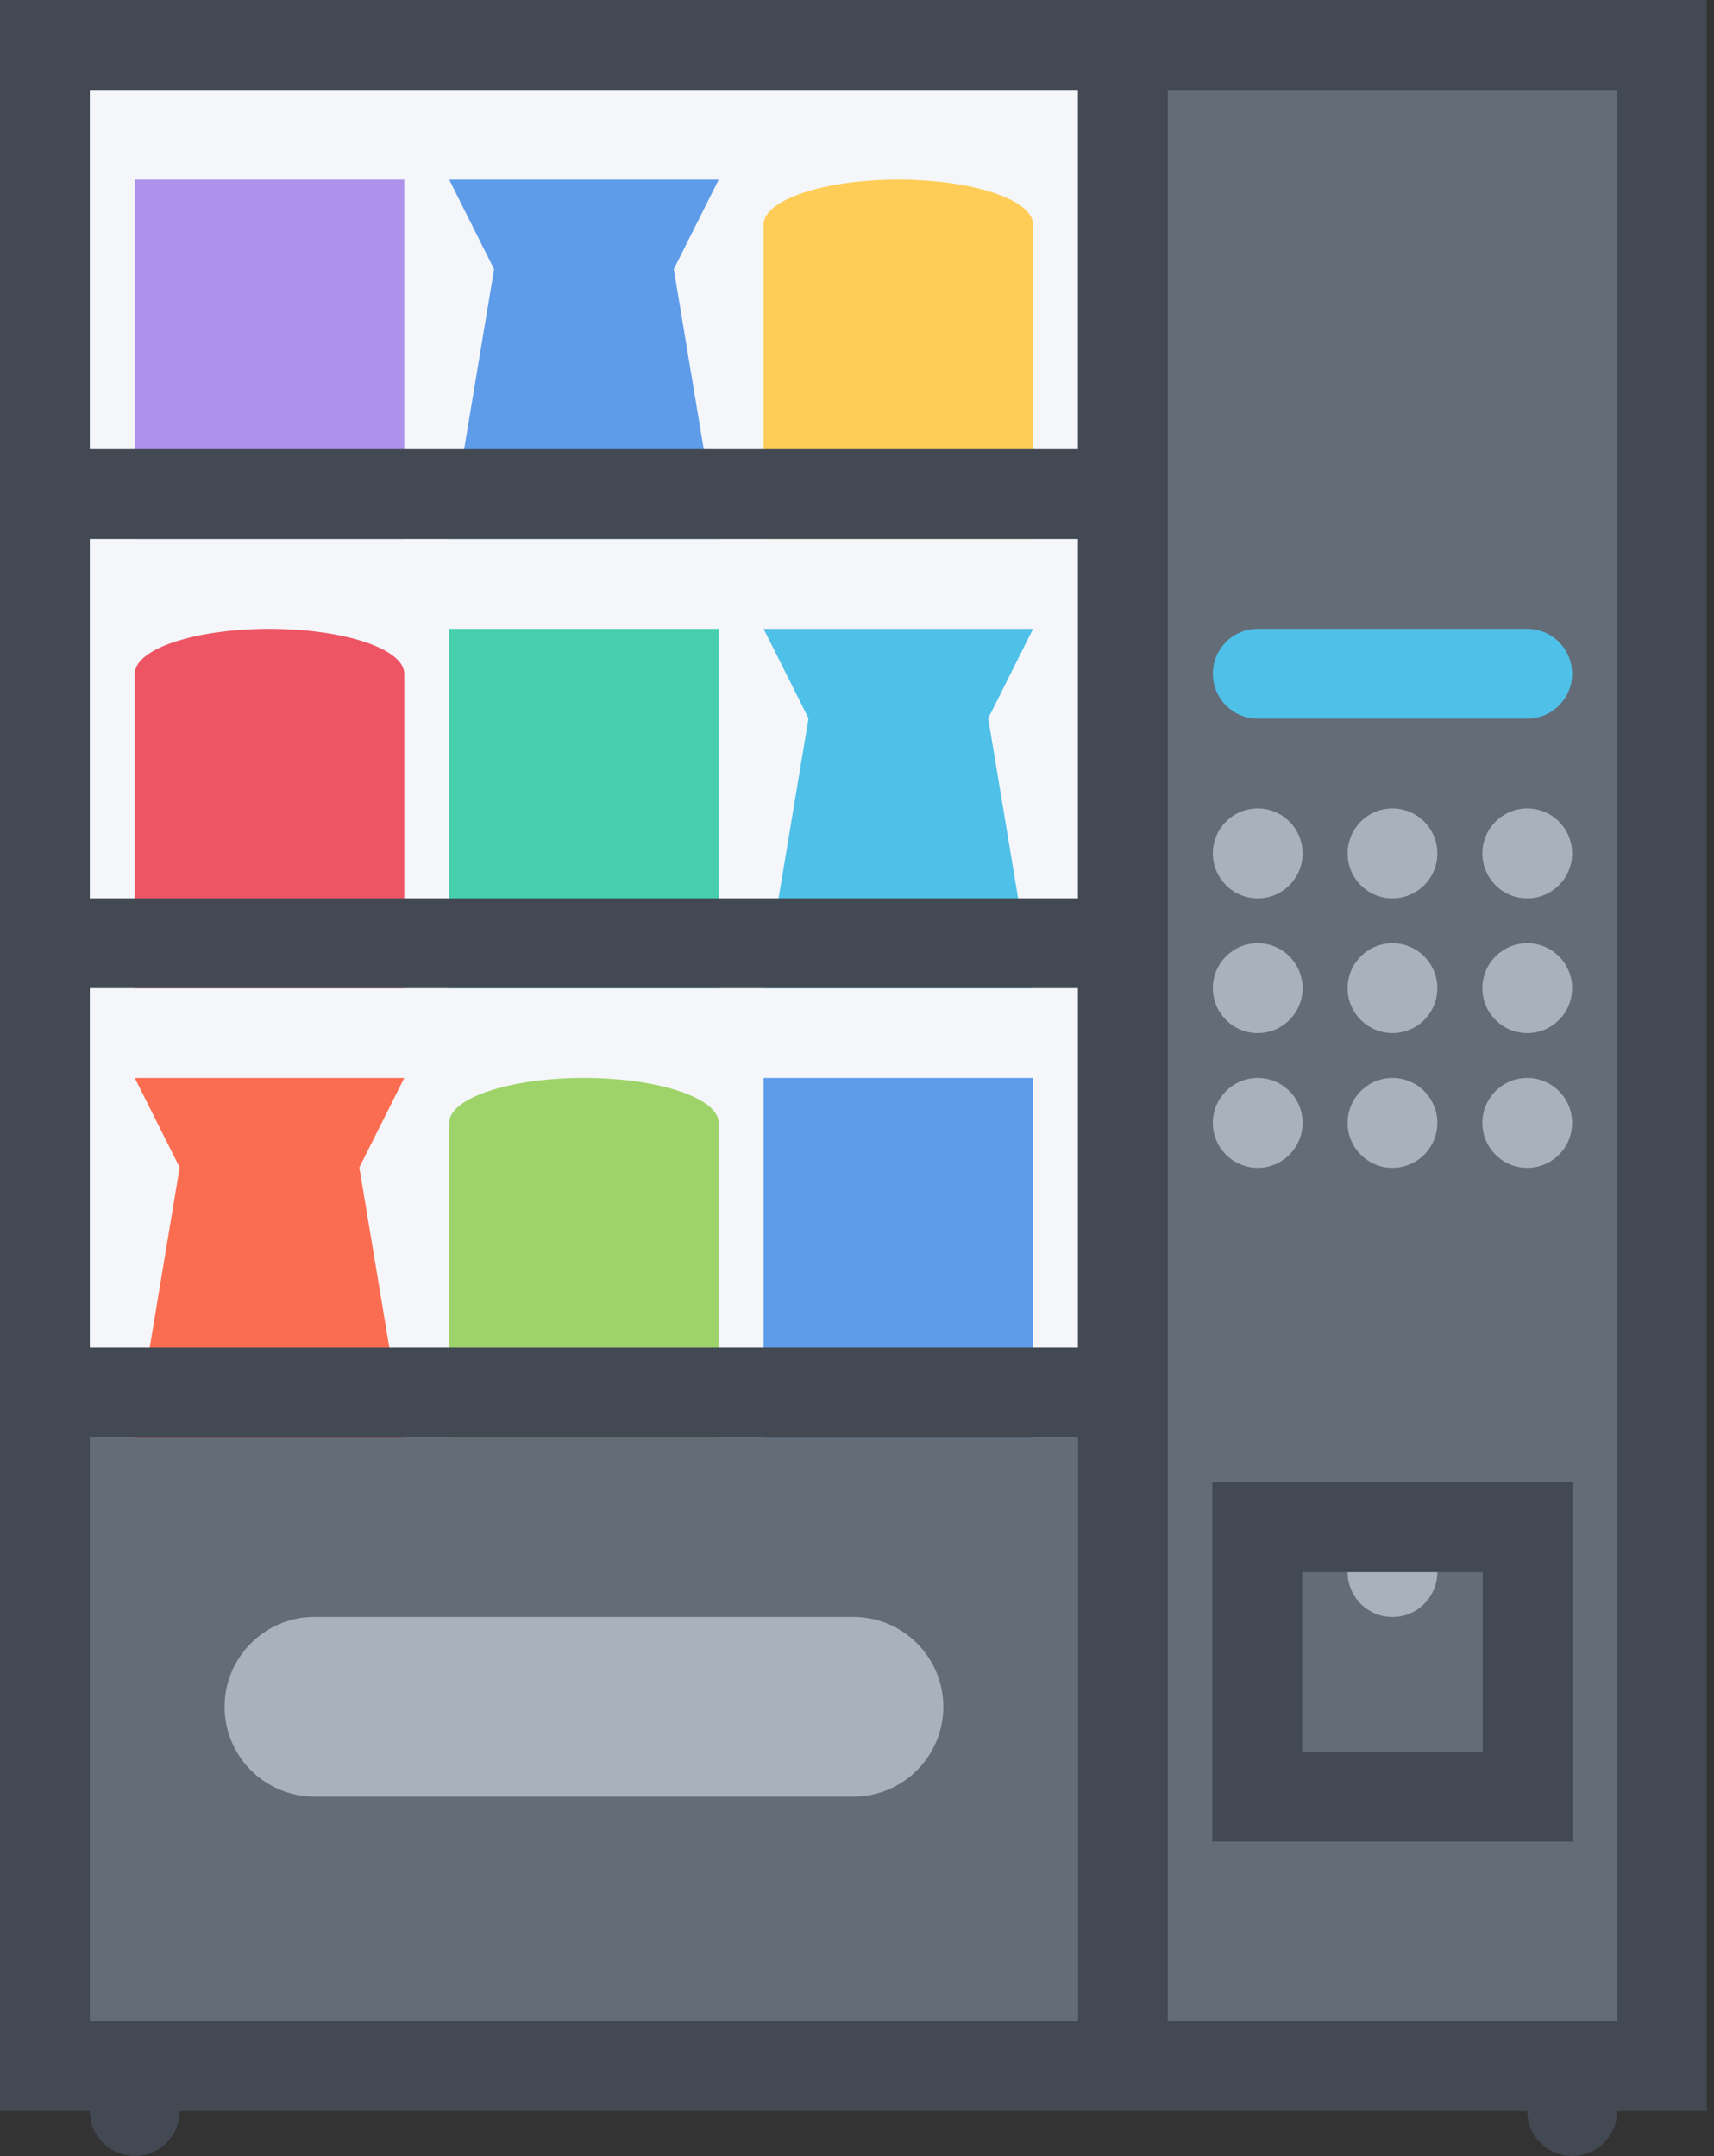 <?xml version="1.0" encoding="UTF-8" standalone="no"?>
<!DOCTYPE svg PUBLIC "-//W3C//DTD SVG 1.1//EN" "http://www.w3.org/Graphics/SVG/1.1/DTD/svg11.dtd">
<svg width="186px" height="234px" version="1.1" xmlns="http://www.w3.org/2000/svg" xmlns:xlink="http://www.w3.org/1999/xlink" xml:space="preserve" xmlns:serif="http://www.serif.com/" style="fill-rule:evenodd;clip-rule:evenodd;stroke-linejoin:round;stroke-miterlimit:2;">
    <rect width="100%" height="100%" fill="#333333" stroke="none"/>
    <g transform="matrix(0.457,0,0,0.457,-24.379,-0.002)">
        <g id="food_machine">
            <path d="M96.007,501.339C96.007,507.23 91.234,511.995 85.343,511.995C79.452,511.995 74.671,507.229 74.671,501.339C74.671,495.449 79.452,490.668 85.343,490.668C91.233,490.668 96.007,495.448 96.007,501.339Z" style="fill:rgb(66,73,83);fill-rule:nonzero;"/>
            <path d="M437.345,501.339C437.345,507.23 432.564,511.995 426.657,511.995C420.782,511.995 416.001,507.229 416.001,501.339C416.001,495.449 420.782,490.668 426.657,490.668C432.563,490.668 437.345,495.448 437.345,501.339Z" style="fill:rgb(66,73,83);fill-rule:nonzero;"/>
            <rect x="64.008" y="10.677" width="383.992" height="479.991" style="fill:rgb(100,108,119);"/>
            <path d="M362.658,202.673C362.658,208.564 357.892,213.345 352.002,213.345C346.112,213.345 341.347,208.564 341.347,202.673C341.347,196.782 346.112,192.001 352.002,192.001C357.892,192.001 362.658,196.782 362.658,202.673Z" style="fill:rgb(169,177,188);fill-rule:nonzero;"/>
            <path d="M394.657,202.673C394.657,208.564 389.891,213.345 384.001,213.345C378.111,213.345 373.345,208.564 373.345,202.673C373.345,196.782 378.111,192.001 384.001,192.001C389.891,192.001 394.657,196.782 394.657,202.673Z" style="fill:rgb(169,177,188);fill-rule:nonzero;"/>
            <path d="M426.657,202.673C426.657,208.564 421.891,213.345 416.001,213.345C410.111,213.345 405.345,208.564 405.345,202.673C405.345,196.782 410.111,192.001 416.001,192.001C421.891,192.001 426.657,196.782 426.657,202.673Z" style="fill:rgb(169,177,188);fill-rule:nonzero;"/>
            <path d="M362.658,234.672C362.658,240.563 357.892,245.344 352.002,245.344C346.112,245.344 341.347,240.563 341.347,234.672C341.347,228.782 346.112,224.001 352.002,224.001C357.892,224.001 362.658,228.782 362.658,234.672Z" style="fill:rgb(169,177,188);fill-rule:nonzero;"/>
            <path d="M394.657,234.672C394.657,240.563 389.891,245.344 384.001,245.344C378.111,245.344 373.345,240.563 373.345,234.672C373.345,228.782 378.111,224.001 384.001,224.001C389.891,224.001 394.657,228.782 394.657,234.672Z" style="fill:rgb(169,177,188);fill-rule:nonzero;"/>
            <path d="M426.657,234.672C426.657,240.563 421.891,245.344 416.001,245.344C410.111,245.344 405.345,240.563 405.345,234.672C405.345,228.782 410.111,224.001 416.001,224.001C421.891,224.001 426.657,228.782 426.657,234.672Z" style="fill:rgb(169,177,188);fill-rule:nonzero;"/>
            <path d="M362.658,266.672C362.658,272.563 357.892,277.344 352.002,277.344C346.112,277.344 341.347,272.563 341.347,266.672C341.347,260.781 346.111,256 352.002,256C357.893,256 362.658,260.781 362.658,266.672Z" style="fill:rgb(169,177,188);fill-rule:nonzero;"/>
            <path d="M394.657,266.672C394.657,272.563 389.891,277.344 384.001,277.344C378.111,277.344 373.345,272.563 373.345,266.672C373.345,260.781 378.11,256 384.001,256C389.892,256 394.657,260.781 394.657,266.672Z" style="fill:rgb(169,177,188);fill-rule:nonzero;"/>
            <path d="M426.657,266.672C426.657,272.563 421.891,277.344 416.001,277.344C410.111,277.344 405.345,272.563 405.345,266.672C405.345,260.781 410.11,256 416.001,256C421.892,256 426.657,260.781 426.657,266.672Z" style="fill:rgb(169,177,188);fill-rule:nonzero;"/>
            <path d="M416.001,149.346L352.002,149.346C346.111,149.346 341.347,154.112 341.347,160.002C341.347,165.892 346.112,170.673 352.002,170.673L416.001,170.673C421.892,170.673 426.657,165.892 426.657,160.002C426.657,154.112 421.892,149.346 416.001,149.346Z" style="fill:rgb(79,192,232);fill-rule:nonzero;"/>
            <rect x="351.893" y="362.67" width="64.218" height="63.998" style="fill:rgb(100,108,119);"/>
            <path d="M394.657,373.342C394.657,379.233 389.891,383.998 384.001,383.998C378.111,383.998 373.345,379.232 373.345,373.342C373.345,367.452 378.111,362.67 384.001,362.67C389.891,362.67 394.657,367.451 394.657,373.342Z" style="fill:rgb(169,177,188);fill-rule:nonzero;"/>
            <rect x="74.671" y="21.348" width="234.675" height="319.994" style="fill:rgb(244,246,249);"/>
            <path d="M128.006,426.668C116.24,426.668 106.671,417.106 106.671,405.341C106.671,393.575 116.241,383.998 128.006,383.998L256.004,383.998C267.77,383.998 277.347,393.575 277.347,405.341C277.347,417.106 267.77,426.668 256.004,426.668L128.006,426.668Z" style="fill:rgb(169,177,188);fill-rule:nonzero;"/>
            <g>
                <rect x="85.343" y="42.676" width="63.999" height="85.327" style="fill:rgb(172,146,234);"/>
            </g>
            <g>
                <rect x="160.006" y="149.346" width="63.999" height="85.326" style="fill:rgb(70,206,173);"/>
            </g>
            <g>
                <path d="M224.004,42.676L160.006,42.676L170.669,63.926L160.006,128.002L224.004,128.002L213.341,63.926L224.004,42.676Z" style="fill:rgb(94,156,234);fill-rule:nonzero;"/>
            </g>
            <g>
                <path d="M298.659,149.346L234.668,149.346L245.34,170.595L234.668,234.672L298.659,234.672L288.003,170.595L298.659,149.346Z" style="fill:rgb(79,192,232);fill-rule:nonzero;"/>
            </g>
            <g>
                <path d="M298.659,53.348C298.659,47.457 284.347,42.676 266.668,42.676C248.996,42.676 234.668,47.457 234.668,53.348L234.668,128.003L298.659,128.003L298.659,53.348Z" style="fill:rgb(254,205,87);fill-rule:nonzero;"/>
            </g>
            <g>
                <rect x="234.668" y="256" width="63.991" height="85.342" style="fill:rgb(94,156,234);"/>
            </g>
            <g>
                <path d="M149.342,256L85.343,256L96.007,277.25L85.343,341.342L149.342,341.342L138.67,277.25L149.342,256Z" style="fill:rgb(251,109,81);fill-rule:nonzero;"/>
            </g>
            <g>
                <path d="M224.004,266.672C224.004,260.781 209.676,256 192.004,256C174.333,256 160.005,260.781 160.005,266.672L160.005,341.342L224.004,341.342L224.004,266.672Z" style="fill:rgb(158,211,106);fill-rule:nonzero;"/>
            </g>
            <g>
                <path d="M149.342,160.018C149.342,154.112 135.014,149.346 117.342,149.346C99.671,149.346 85.343,154.112 85.343,160.018L85.343,234.672L149.342,234.672L149.342,160.018Z" style="fill:rgb(237,85,100);fill-rule:nonzero;"/>
            </g>
            <path d="M53.344,0.005L53.344,501.339L458.656,501.339L458.656,0.005L53.344,0.005ZM309.347,21.348L309.347,106.675L74.671,106.675L74.671,21.348L309.347,21.348ZM74.671,213.345L74.671,128.003L309.346,128.003L309.346,213.345L74.671,213.345ZM309.347,234.672L309.347,319.998L74.671,319.998L74.671,234.672L309.347,234.672ZM74.671,479.996L74.671,341.342L309.346,341.342L309.346,479.996L74.671,479.996ZM437.345,479.996L330.659,479.996L330.659,21.348L437.345,21.348L437.345,479.996Z" style="fill:rgb(66,73,83);fill-rule:nonzero;"/>
            <path d="M341.222,351.998L341.222,437.34L426.783,437.34L426.783,351.998L341.222,351.998ZM405.438,415.997L362.564,415.997L362.564,373.342L405.438,373.342L405.438,415.997Z" style="fill:rgb(66,73,83);fill-rule:nonzero;"/>
        </g>
    </g>
</svg>
